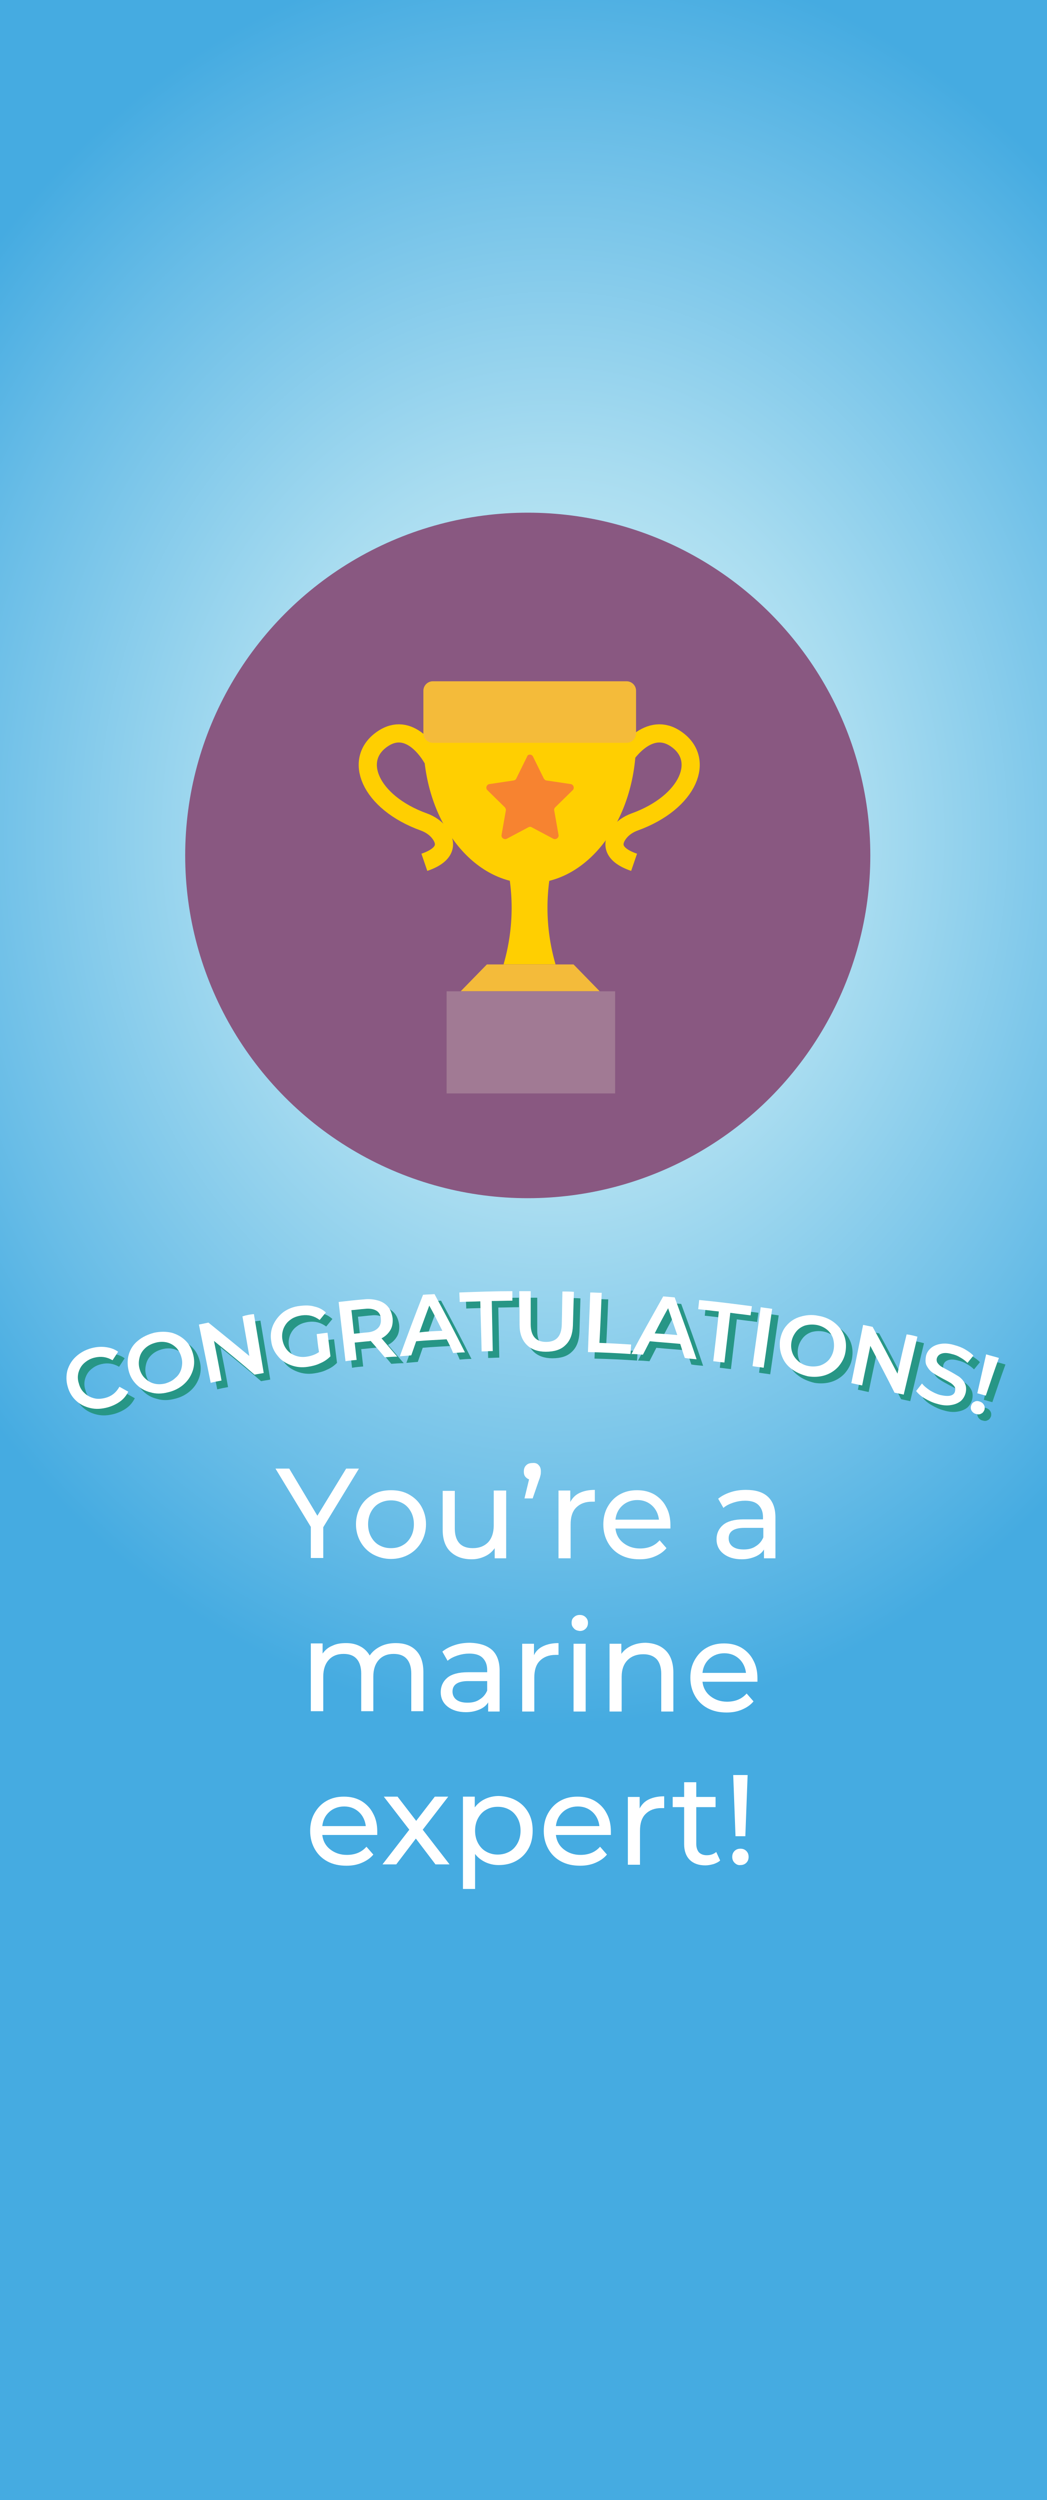 <?xml version="1.0" encoding="utf-8"?>
<!-- Generator: Adobe Illustrator 22.1.0, SVG Export Plug-In . SVG Version: 6.00 Build 0)  -->
<svg version="1.1" id="Layer_1" xmlns="http://www.w3.org/2000/svg" xmlns:xlink="http://www.w3.org/1999/xlink" x="0px" y="0px"
	 viewBox="0 0 320 763.7" style="enable-background:new 0 0 320 763.7;" xml:space="preserve">
<rect x="0" y="0" width="320" height="763.7" fill="#333333" stroke="none"/>
<style type="text/css">
	.st0{fill:url(#SVGID_1_);}
	.st1{fill:#279686;}
	.st2{fill:#FFFFFF;}
	.st3{fill:#895881;}
	.st4{fill:#FFCF01;}
	.st5{fill:#F4BB3A;}
	.st6{fill:#A17A94;}
	.st7{fill:none;stroke:#FFCF01;stroke-width:5.551;stroke-miterlimit:10;}
	.st8{fill:#F78330;}
	.st9{fill:none;}
</style>
<radialGradient id="SVGID_1_" cx="169" cy="428.472" r="228.002" gradientTransform="matrix(1 0 0 -1.193 0 766.087)" gradientUnits="userSpaceOnUse">
	<stop  offset="0" style="stop-color:#DFF7F9"/>
	<stop  offset="0.144" style="stop-color:#D0F0F7"/>
	<stop  offset="0.42" style="stop-color:#A8DCF0"/>
	<stop  offset="0.799" style="stop-color:#69BDE7"/>
	<stop  offset="1" style="stop-color:#45ABE1"/>
</radialGradient>
<rect class="st0" width="320" height="763.7"/>
<g>
	<path class="st1" d="M29.6,432.1c-1.7-0.4-3.1-1.1-4.3-2.2s-2.1-2.5-2.6-4.3c-0.5-1.7-0.5-3.4-0.1-5c0.5-1.6,1.3-3,2.6-4.2
		c1.3-1.2,2.9-2.1,4.8-2.6c1.5-0.4,3-0.5,4.4-0.3s2.6,0.6,3.7,1.4c-0.6,0.9-1.1,1.7-1.7,2.6c-1.7-1-3.5-1.3-5.5-0.8
		c-1.3,0.3-2.3,0.9-3.2,1.7c-0.9,0.8-1.4,1.8-1.7,2.8c-0.3,1.1-0.3,2.2,0.1,3.4c0.3,1.2,0.9,2.2,1.7,2.9c0.8,0.8,1.8,1.3,2.9,1.6
		c1.1,0.3,2.3,0.2,3.5-0.1c1.9-0.5,3.3-1.6,4.3-3.4c0.9,0.5,1.8,1,2.7,1.5c-0.6,1.2-1.4,2.2-2.5,3s-2.4,1.4-3.8,1.8
		C33,432.4,31.3,432.5,29.6,432.1z"/>
	<path class="st1" d="M48,427.3c-1.7-0.4-3.1-1.2-4.3-2.4c-1.2-1.2-2-2.6-2.4-4.3c-0.4-1.7-0.4-3.4,0.1-5s1.4-3,2.8-4.1
		c1.3-1.1,3-1.9,4.9-2.4c1.9-0.4,3.7-0.4,5.4,0c1.7,0.5,3.1,1.3,4.3,2.5s1.9,2.7,2.3,4.4c0.4,1.7,0.3,3.4-0.3,5s-1.5,2.9-2.8,4
		s-2.9,1.9-4.7,2.3C51.4,427.8,49.6,427.8,48,427.3z M55.6,422.9c0.9-0.7,1.5-1.7,1.8-2.7c0.3-1.1,0.4-2.2,0.1-3.4
		c-0.3-1.2-0.8-2.2-1.5-3c-0.8-0.8-1.7-1.4-2.8-1.7c-1.1-0.3-2.3-0.3-3.5,0s-2.3,0.8-3.2,1.6c-0.9,0.8-1.5,1.7-1.8,2.8
		c-0.3,1.1-0.4,2.2-0.1,3.4c0.3,1.2,0.8,2.2,1.6,3s1.7,1.4,2.8,1.7c1.1,0.3,2.2,0.3,3.5,0C53.8,424.2,54.8,423.7,55.6,422.9z"/>
	<path class="st1" d="M79.6,403.4c1,6,2,12,3,18c-0.9,0.2-1.9,0.3-2.8,0.5c-4-3.5-8.2-6.9-12.4-10.3c0.8,4,1.6,8.1,2.3,12.1
		c-1.1,0.2-2.2,0.4-3.3,0.7c-1.2-5.9-2.4-11.9-3.6-17.8c1-0.2,1.9-0.4,2.9-0.6c4.2,3.4,8.4,6.8,12.5,10.2c-0.7-4-1.4-8.1-2.1-12.1
		C77.3,403.7,78.5,403.5,79.6,403.4z"/>
	<path class="st1" d="M98.8,409.5c1.1-0.1,2.2-0.3,3.3-0.4c0.3,2.4,0.6,4.8,0.9,7.2c-0.9,0.9-1.9,1.6-3.1,2.1
		c-1.2,0.6-2.5,0.9-3.8,1.1c-1.9,0.3-3.6,0.1-5.2-0.5s-3-1.5-4-2.8c-1.1-1.3-1.8-2.8-2-4.5c-0.3-1.8-0.1-3.4,0.6-5
		c0.7-1.5,1.7-2.8,3.1-3.9c1.4-1,3.1-1.7,5.1-1.9c1.6-0.2,3.1-0.2,4.4,0.2c1.4,0.3,2.5,0.9,3.5,1.8c-0.7,0.8-1.3,1.6-1.9,2.3
		c-1.6-1.2-3.4-1.7-5.5-1.4c-1.3,0.2-2.5,0.6-3.4,1.3c-1,0.7-1.6,1.5-2.1,2.6c-0.4,1-0.6,2.2-0.4,3.4c0.2,1.2,0.6,2.2,1.3,3.1
		c0.7,0.9,1.6,1.5,2.7,1.9s2.3,0.5,3.5,0.3c1.4-0.2,2.7-0.7,3.7-1.4C99.2,413.3,99,411.4,98.8,409.5z"/>
	<path class="st1" d="M119.6,416.6c-1.4-1.7-2.8-3.3-4.3-5c-0.2,0-0.4,0.1-0.7,0.1c-1.4,0.1-2.8,0.3-4.2,0.4
		c0.2,1.8,0.4,3.5,0.6,5.3c-1.1,0.1-2.3,0.2-3.4,0.4c-0.7-6-1.4-12.1-2.1-18.1c2.6-0.3,5.2-0.6,7.8-0.8c1.6-0.2,3.1,0,4.4,0.4
		s2.3,1.1,3,2s1.1,2,1.3,3.4c0.1,1.4-0.1,2.6-0.7,3.6s-1.5,1.9-2.7,2.5c1.6,1.9,3.2,3.7,4.8,5.6
		C122.1,416.4,120.8,416.5,119.6,416.6z M117.1,402.4c-0.8-0.5-2-0.8-3.6-0.6c-1.4,0.1-2.7,0.3-4.1,0.4c0.3,2.4,0.5,4.8,0.8,7.2
		c1.3-0.1,2.7-0.3,4-0.4c1.5-0.1,2.6-0.6,3.3-1.3c0.7-0.7,1-1.6,0.9-2.8C118.4,403.8,117.9,402.9,117.1,402.4z"/>
	<path class="st1" d="M138.5,411.1c-3.1,0.2-6.2,0.3-9.3,0.6c-0.5,1.4-1,2.9-1.5,4.3c-1.2,0.1-2.3,0.2-3.5,0.3
		c2.3-6.3,4.6-12.5,7.1-18.8c1.2-0.1,2.3-0.1,3.5-0.2c3.2,5.9,6.3,11.8,9.3,17.8c-1.2,0-2.4,0.1-3.6,0.2
		C139.9,413.8,139.2,412.4,138.5,411.1z M137.2,408.5c-1.3-2.6-2.6-5.2-4-7.7c-1,2.7-2,5.4-3,8.2
		C132.5,408.7,134.9,408.6,137.2,408.5z"/>
	<path class="st1" d="M148.8,399.5c-2.1,0.1-4.2,0.1-6.3,0.2c0-1-0.1-1.9-0.1-2.9c5.4-0.2,10.8-0.4,16.2-0.4c0,1,0,1.9,0,2.9
		c-2.1,0-4.2,0.1-6.3,0.1c0.1,5.1,0.2,10.2,0.3,15.3c-1.1,0-2.3,0.1-3.4,0.1C149.1,409.7,148.9,404.6,148.8,399.5z"/>
	<path class="st1" d="M163,412.8c-1.4-1.4-2.2-3.4-2.2-6.1c0-3.4,0-6.8-0.1-10.3c1.2,0,2.4,0,3.5,0c0,3.4,0,6.8,0,10.1
		c0,3.6,1.6,5.4,4.7,5.4c3.1,0,4.7-1.7,4.8-5.3c0.1-3.4,0.1-6.8,0.2-10.1c1.2,0,2.3,0,3.5,0.1c-0.1,3.4-0.2,6.8-0.3,10.3
		c-0.1,2.6-0.8,4.6-2.3,6c-1.4,1.4-3.4,2-6,2C166.4,414.9,164.4,414.2,163,412.8z"/>
	<path class="st1" d="M182.4,396.8c1.2,0,2.4,0.1,3.5,0.1c-0.2,5.1-0.4,10.2-0.7,15.3c3.2,0.1,6.4,0.3,9.7,0.5
		c-0.1,1-0.1,1.9-0.2,2.9c-4.3-0.3-8.7-0.5-13-0.6C181.9,408.9,182.2,402.8,182.4,396.8z"/>
	<path class="st1" d="M209.9,412.5c-3.1-0.3-6.2-0.5-9.3-0.8c-0.7,1.4-1.4,2.7-2.1,4.1c-1.2-0.1-2.3-0.2-3.5-0.2
		c3.1-5.9,6.4-11.7,9.7-17.6c1.2,0.1,2.3,0.2,3.5,0.3c2.3,6.3,4.6,12.6,6.7,18.9c-1.2-0.1-2.4-0.2-3.6-0.4
		C210.8,415.4,210.4,414,209.9,412.5z M209,409.8c-0.9-2.7-1.9-5.5-2.8-8.2c-1.4,2.5-2.8,5.1-4.1,7.7
		C204.3,409.4,206.6,409.6,209,409.8z"/>
	<path class="st1" d="M221.7,402.6c-2.1-0.2-4.2-0.5-6.3-0.7c0.1-0.9,0.2-1.9,0.3-2.8c5.4,0.5,10.7,1.2,16.1,1.9
		c-0.1,0.9-0.3,1.9-0.4,2.8c-2.1-0.3-4.2-0.5-6.2-0.8c-0.6,5.1-1.2,10.2-1.8,15.2c-1.1-0.1-2.3-0.3-3.4-0.4
		C220.6,412.7,221.2,407.7,221.7,402.6z"/>
	<path class="st1" d="M234.5,401.3c1.2,0.2,2.3,0.3,3.5,0.5c-0.9,6-1.7,12-2.6,18c-1.1-0.2-2.3-0.3-3.4-0.5
		C232.8,413.3,233.7,407.3,234.5,401.3z"/>
	<path class="st1" d="M244,420.2c-1.4-1-2.4-2.3-3-3.9c-0.6-1.5-0.8-3.2-0.6-4.9c0.3-1.7,0.9-3.3,2-4.5c1.1-1.3,2.5-2.2,4.2-2.7
		s3.5-0.7,5.4-0.3c1.9,0.3,3.6,1,5,2.1c1.4,1.1,2.4,2.4,3,4s0.7,3.2,0.4,5c-0.3,1.8-1.1,3.2-2.2,4.5c-1.1,1.2-2.5,2.1-4.1,2.6
		s-3.4,0.6-5.2,0.3C246.9,421.9,245.3,421.2,244,420.2z M252.7,419.1c1.1-0.4,2-1,2.7-1.8c0.7-0.9,1.2-1.9,1.4-3.1
		c0.2-1.2,0.1-2.3-0.2-3.4c-0.4-1.1-1-2-1.9-2.7s-2-1.2-3.2-1.4c-1.3-0.2-2.4-0.1-3.5,0.2c-1.1,0.4-2,1-2.7,1.9s-1.2,1.9-1.4,3.1
		s-0.1,2.3,0.3,3.4c0.4,1.1,1.1,1.9,1.9,2.6c0.9,0.7,1.9,1.2,3.2,1.4C250.5,419.5,251.7,419.4,252.7,419.1z"/>
	<path class="st1" d="M282.4,410.3c-1.4,5.9-2.8,11.8-4.2,17.7c-0.9-0.2-1.8-0.4-2.8-0.6c-2.4-4.8-4.9-9.5-7.4-14.3
		c-0.8,4-1.7,8-2.5,12.1c-1.1-0.2-2.2-0.5-3.3-0.7c1.2-5.9,2.4-11.9,3.6-17.8c1,0.2,1.9,0.4,2.9,0.6c2.6,4.7,5.1,9.5,7.6,14.3
		c0.9-4,1.8-8,2.8-12C280.1,409.7,281.3,410,282.4,410.3z"/>
	<path class="st1" d="M284.7,429.2c-1.2-0.7-2.1-1.5-2.7-2.3c0.6-0.8,1.2-1.5,1.8-2.3c0.6,0.8,1.4,1.4,2.4,2.1c1,0.6,2,1.1,3.1,1.4
		c1.3,0.3,2.4,0.4,3.2,0.2c0.8-0.2,1.3-0.7,1.4-1.4c0.1-0.5,0.1-1-0.2-1.4c-0.3-0.4-0.7-0.8-1.2-1.1c-0.5-0.3-1.2-0.7-2.2-1.2
		c-1.3-0.7-2.4-1.3-3.1-1.8c-0.8-0.5-1.4-1.2-1.9-2.1c-0.5-0.8-0.5-1.8-0.3-3c0.2-1,0.7-1.8,1.5-2.5s1.8-1.1,3-1.3
		c1.2-0.2,2.7-0.1,4.3,0.4c1.1,0.3,2.2,0.7,3.2,1.3c1,0.6,1.9,1.2,2.5,1.9c-0.6,0.7-1.2,1.5-1.8,2.2c-0.7-0.7-1.4-1.2-2.3-1.7
		c-0.8-0.5-1.6-0.8-2.5-1c-1.4-0.4-2.4-0.4-3.2-0.1c-0.8,0.3-1.2,0.8-1.4,1.5c-0.1,0.5,0,1,0.3,1.4s0.7,0.8,1.2,1.1
		c0.5,0.3,1.3,0.7,2.2,1.2c1.3,0.7,2.3,1.3,3.1,1.8c0.8,0.6,1.4,1.3,1.8,2.1c0.4,0.8,0.5,1.8,0.2,3c-0.3,1-0.8,1.8-1.5,2.4
		c-0.8,0.6-1.7,1-3,1.2c-1.2,0.2-2.6,0.1-4.2-0.4C287.2,430.5,285.9,429.9,284.7,429.2z"/>
	<path class="st1" d="M299,433c-0.3-0.5-0.4-1-0.2-1.6c0.2-0.6,0.5-1,1-1.2c0.5-0.3,1-0.3,1.6-0.1c0.6,0.2,1,0.5,1.3,1
		s0.3,1,0.2,1.5c-0.2,0.5-0.5,1-1,1.2c-0.5,0.3-1,0.3-1.6,0.1C299.7,433.8,299.3,433.4,299,433z M303.4,415.7
		c1.3,0.4,2.6,0.7,3.9,1.1c-1.4,3.8-2.7,7.7-4,11.5c-0.9-0.2-1.7-0.5-2.6-0.7C301.6,423.6,302.5,419.7,303.4,415.7z"/>
</g>
<g>
	<path class="st2" d="M27.6,430.1c-1.7-0.4-3.1-1.1-4.3-2.2s-2.1-2.5-2.6-4.3c-0.5-1.7-0.5-3.4-0.1-5c0.5-1.6,1.3-3,2.6-4.2
		c1.3-1.2,2.9-2.1,4.8-2.6c1.5-0.4,3-0.5,4.4-0.3s2.6,0.6,3.7,1.4c-0.6,0.9-1.1,1.7-1.7,2.6c-1.7-1-3.5-1.3-5.5-0.8
		c-1.3,0.3-2.3,0.9-3.2,1.7c-0.9,0.8-1.4,1.8-1.7,2.8c-0.3,1.1-0.3,2.2,0.1,3.4c0.3,1.2,0.9,2.2,1.7,2.9c0.8,0.8,1.8,1.3,2.9,1.6
		c1.1,0.3,2.3,0.2,3.5-0.1c1.9-0.5,3.3-1.6,4.3-3.4c0.9,0.5,1.8,1,2.7,1.5c-0.6,1.2-1.4,2.2-2.5,3s-2.4,1.4-3.8,1.8
		C31,430.4,29.3,430.5,27.6,430.1z"/>
	<path class="st2" d="M46,425.3c-1.7-0.4-3.1-1.2-4.3-2.4c-1.2-1.2-2-2.6-2.4-4.3c-0.4-1.7-0.4-3.4,0.1-5s1.4-3,2.8-4.1
		c1.3-1.1,3-1.9,4.9-2.4c1.9-0.4,3.7-0.4,5.4,0c1.7,0.5,3.1,1.3,4.3,2.5s1.9,2.7,2.3,4.4c0.4,1.7,0.3,3.4-0.3,5s-1.5,2.9-2.8,4
		s-2.9,1.9-4.7,2.3C49.4,425.8,47.6,425.8,46,425.3z M53.6,420.9c0.9-0.7,1.5-1.7,1.8-2.7c0.3-1.1,0.4-2.2,0.1-3.4
		c-0.3-1.2-0.8-2.2-1.5-3c-0.8-0.8-1.7-1.4-2.8-1.7c-1.1-0.3-2.3-0.3-3.5,0s-2.3,0.8-3.2,1.6c-0.9,0.8-1.5,1.7-1.8,2.8
		c-0.3,1.1-0.4,2.2-0.1,3.4c0.3,1.2,0.8,2.2,1.6,3s1.7,1.4,2.8,1.7c1.1,0.3,2.2,0.3,3.5,0C51.8,422.2,52.8,421.7,53.6,420.9z"/>
	<path class="st2" d="M77.6,401.4c1,6,2,12,3,18c-0.9,0.2-1.9,0.3-2.8,0.5c-4-3.5-8.2-6.9-12.4-10.3c0.8,4,1.6,8.1,2.3,12.1
		c-1.1,0.2-2.2,0.4-3.3,0.7c-1.2-5.9-2.4-11.9-3.6-17.8c1-0.2,1.9-0.4,2.9-0.6c4.2,3.4,8.4,6.8,12.5,10.2c-0.7-4-1.4-8.1-2.1-12.1
		C75.3,401.7,76.5,401.5,77.6,401.4z"/>
	<path class="st2" d="M96.8,407.5c1.1-0.1,2.2-0.3,3.3-0.4c0.3,2.4,0.6,4.8,0.9,7.2c-0.9,0.9-1.9,1.6-3.1,2.1
		c-1.2,0.6-2.5,0.9-3.8,1.1c-1.9,0.3-3.6,0.1-5.2-0.5s-3-1.5-4-2.8c-1.1-1.3-1.8-2.8-2-4.5c-0.3-1.8-0.1-3.4,0.6-5
		c0.7-1.5,1.7-2.8,3.1-3.9c1.4-1,3.1-1.7,5.1-1.9c1.6-0.2,3.1-0.2,4.4,0.2c1.4,0.3,2.5,0.9,3.5,1.8c-0.7,0.8-1.3,1.6-1.9,2.3
		c-1.6-1.2-3.4-1.7-5.5-1.4c-1.3,0.2-2.5,0.6-3.4,1.3c-1,0.7-1.6,1.5-2.1,2.6c-0.4,1-0.6,2.2-0.4,3.4c0.2,1.2,0.6,2.2,1.3,3.1
		c0.7,0.9,1.6,1.5,2.7,1.9s2.3,0.5,3.5,0.3c1.4-0.2,2.7-0.7,3.7-1.4C97.2,411.3,97,409.4,96.8,407.5z"/>
	<path class="st2" d="M117.6,414.6c-1.4-1.7-2.8-3.3-4.3-5c-0.2,0-0.4,0.1-0.7,0.1c-1.4,0.1-2.8,0.3-4.2,0.4
		c0.2,1.8,0.4,3.5,0.6,5.3c-1.1,0.1-2.3,0.2-3.4,0.4c-0.7-6-1.4-12.1-2.1-18.1c2.6-0.3,5.2-0.6,7.8-0.8c1.6-0.2,3.1,0,4.4,0.4
		s2.3,1.1,3,2s1.1,2,1.3,3.4c0.1,1.4-0.1,2.6-0.7,3.6s-1.5,1.9-2.7,2.5c1.6,1.9,3.2,3.7,4.8,5.6
		C120.1,414.4,118.8,414.5,117.6,414.6z M115.1,400.4c-0.8-0.5-2-0.8-3.6-0.6c-1.4,0.1-2.7,0.3-4.1,0.4c0.3,2.4,0.5,4.8,0.8,7.2
		c1.3-0.1,2.7-0.3,4-0.4c1.5-0.1,2.6-0.6,3.3-1.3c0.7-0.7,1-1.6,0.9-2.8C116.4,401.8,115.9,400.9,115.1,400.4z"/>
	<path class="st2" d="M136.5,409.1c-3.1,0.2-6.2,0.3-9.3,0.6c-0.5,1.4-1,2.9-1.5,4.3c-1.2,0.1-2.3,0.2-3.5,0.3
		c2.3-6.3,4.6-12.5,7.1-18.8c1.2-0.1,2.3-0.1,3.5-0.2c3.2,5.9,6.3,11.8,9.3,17.8c-1.2,0-2.4,0.1-3.6,0.2
		C137.9,411.8,137.2,410.4,136.5,409.1z M135.2,406.5c-1.3-2.6-2.6-5.2-4-7.7c-1,2.7-2,5.4-3,8.2
		C130.5,406.7,132.9,406.6,135.2,406.5z"/>
	<path class="st2" d="M146.8,397.5c-2.1,0.1-4.2,0.1-6.3,0.2c0-1-0.1-1.9-0.1-2.9c5.4-0.2,10.8-0.4,16.2-0.4c0,1,0,1.9,0,2.9
		c-2.1,0-4.2,0.1-6.3,0.1c0.1,5.1,0.2,10.2,0.3,15.3c-1.1,0-2.3,0.1-3.4,0.1C147.1,407.7,146.9,402.6,146.8,397.5z"/>
	<path class="st2" d="M161,410.8c-1.4-1.4-2.2-3.4-2.2-6.1c0-3.4,0-6.8-0.1-10.3c1.2,0,2.4,0,3.5,0c0,3.4,0,6.8,0,10.1
		c0,3.6,1.6,5.4,4.7,5.4c3.1,0,4.7-1.7,4.8-5.3c0.1-3.4,0.1-6.8,0.2-10.1c1.2,0,2.3,0,3.5,0.1c-0.1,3.4-0.2,6.8-0.3,10.3
		c-0.1,2.6-0.8,4.6-2.3,6c-1.4,1.4-3.4,2-6,2C164.4,412.9,162.4,412.2,161,410.8z"/>
	<path class="st2" d="M180.4,394.8c1.2,0,2.4,0.1,3.5,0.1c-0.2,5.1-0.4,10.2-0.7,15.3c3.2,0.1,6.4,0.3,9.7,0.5
		c-0.1,1-0.1,1.9-0.2,2.9c-4.3-0.3-8.7-0.5-13-0.6C179.9,406.9,180.2,400.8,180.4,394.8z"/>
	<path class="st2" d="M207.9,410.5c-3.1-0.3-6.2-0.5-9.3-0.8c-0.7,1.4-1.4,2.7-2.1,4.1c-1.2-0.1-2.3-0.2-3.5-0.2
		c3.1-5.9,6.4-11.7,9.7-17.6c1.2,0.1,2.3,0.2,3.5,0.3c2.3,6.3,4.6,12.6,6.7,18.9c-1.2-0.1-2.4-0.2-3.6-0.4
		C208.8,413.4,208.4,412,207.9,410.5z M207,407.8c-0.9-2.7-1.9-5.5-2.8-8.2c-1.4,2.5-2.8,5.1-4.1,7.7
		C202.3,407.4,204.6,407.6,207,407.8z"/>
	<path class="st2" d="M219.7,400.6c-2.1-0.2-4.2-0.5-6.3-0.7c0.1-0.9,0.2-1.9,0.3-2.8c5.4,0.5,10.7,1.2,16.1,1.9
		c-0.1,0.9-0.3,1.9-0.4,2.8c-2.1-0.3-4.2-0.5-6.2-0.8c-0.6,5.1-1.2,10.2-1.8,15.2c-1.1-0.1-2.3-0.3-3.4-0.4
		C218.6,410.7,219.2,405.7,219.7,400.6z"/>
	<path class="st2" d="M232.5,399.3c1.2,0.2,2.3,0.3,3.5,0.5c-0.9,6-1.7,12-2.6,18c-1.1-0.2-2.3-0.3-3.4-0.5
		C230.8,411.3,231.7,405.3,232.5,399.3z"/>
	<path class="st2" d="M242,418.2c-1.4-1-2.4-2.3-3-3.9c-0.6-1.5-0.8-3.2-0.6-4.9c0.3-1.7,0.9-3.3,2-4.5c1.1-1.3,2.5-2.2,4.2-2.7
		s3.5-0.7,5.4-0.3c1.9,0.3,3.6,1,5,2.1c1.4,1.1,2.4,2.4,3,4s0.7,3.2,0.4,5c-0.3,1.8-1.1,3.2-2.2,4.5c-1.1,1.2-2.5,2.1-4.1,2.6
		s-3.4,0.6-5.2,0.3C244.9,419.9,243.3,419.2,242,418.2z M250.7,417.1c1.1-0.4,2-1,2.7-1.8c0.7-0.9,1.2-1.9,1.4-3.1s0.1-2.3-0.2-3.4
		c-0.4-1.1-1-2-1.9-2.7s-2-1.2-3.2-1.4c-1.3-0.2-2.4-0.1-3.5,0.2c-1.1,0.4-2,1-2.7,1.9s-1.2,1.9-1.4,3.1s-0.1,2.3,0.3,3.4
		c0.4,1.1,1.1,1.9,1.9,2.6c0.9,0.7,1.9,1.2,3.2,1.4C248.5,417.5,249.7,417.4,250.7,417.1z"/>
	<path class="st2" d="M280.4,408.3c-1.4,5.9-2.8,11.8-4.2,17.7c-0.9-0.2-1.8-0.4-2.8-0.6c-2.4-4.8-4.9-9.5-7.4-14.3
		c-0.8,4-1.7,8-2.5,12.1c-1.1-0.2-2.2-0.5-3.3-0.7c1.2-5.9,2.4-11.9,3.6-17.8c1,0.2,1.9,0.4,2.9,0.6c2.6,4.7,5.1,9.5,7.6,14.3
		c0.9-4,1.8-8,2.8-12C278.1,407.7,279.3,408,280.4,408.3z"/>
	<path class="st2" d="M282.7,427.2c-1.2-0.7-2.1-1.5-2.7-2.3c0.6-0.8,1.2-1.5,1.8-2.3c0.6,0.8,1.4,1.4,2.4,2.1c1,0.6,2,1.1,3.1,1.4
		c1.3,0.3,2.4,0.4,3.2,0.2c0.8-0.2,1.3-0.7,1.4-1.4c0.1-0.5,0.1-1-0.2-1.4c-0.3-0.4-0.7-0.8-1.2-1.1c-0.5-0.3-1.2-0.7-2.2-1.2
		c-1.3-0.7-2.4-1.3-3.1-1.8c-0.8-0.5-1.4-1.2-1.9-2.1c-0.5-0.8-0.5-1.8-0.3-3c0.2-1,0.7-1.8,1.5-2.5s1.8-1.1,3-1.3
		c1.2-0.2,2.7-0.1,4.3,0.4c1.1,0.3,2.2,0.7,3.2,1.3c1,0.6,1.9,1.2,2.5,1.9c-0.6,0.7-1.2,1.5-1.8,2.2c-0.7-0.7-1.4-1.2-2.3-1.7
		c-0.8-0.5-1.6-0.8-2.5-1c-1.4-0.4-2.4-0.4-3.2-0.1c-0.8,0.3-1.2,0.8-1.4,1.5c-0.1,0.5,0,1,0.3,1.4s0.7,0.8,1.2,1.1
		c0.5,0.3,1.3,0.7,2.2,1.2c1.3,0.7,2.3,1.3,3.1,1.8c0.8,0.6,1.4,1.3,1.8,2.1c0.4,0.8,0.5,1.8,0.2,3c-0.3,1-0.8,1.8-1.5,2.4
		c-0.8,0.6-1.7,1-3,1.2c-1.2,0.2-2.6,0.1-4.2-0.4C285.2,428.5,283.9,427.9,282.7,427.2z"/>
	<path class="st2" d="M297,431c-0.3-0.5-0.4-1-0.2-1.6c0.2-0.6,0.5-1,1-1.2c0.5-0.3,1-0.3,1.6-0.1c0.6,0.2,1,0.5,1.3,1
		s0.3,1,0.2,1.5c-0.2,0.5-0.5,1-1,1.2c-0.5,0.3-1,0.3-1.6,0.1C297.7,431.8,297.3,431.4,297,431z M301.4,413.7
		c1.3,0.4,2.6,0.7,3.9,1.1c-1.4,3.8-2.7,7.7-4,11.5c-0.9-0.2-1.7-0.5-2.6-0.7C299.6,421.6,300.5,417.7,301.4,413.7z"/>
</g>
<g>
	<circle class="st3" cx="161.3" cy="261.3" r="104.7"/>
	<path class="st4" d="M194.4,226.3c0,24-14.6,43.5-32.5,43.5s-32.5-19.5-32.5-43.5L194.4,226.3L194.4,226.3z"/>
	<path class="st4" d="M169.8,294.6h-15.9l0,0c3.3-11.3,3.3-23.3,0-34.6l0,0h15.9l0,0C166.5,271.3,166.5,283.3,169.8,294.6
		L169.8,294.6z"/>
	<polygon class="st5" points="183.3,302.8 140.8,302.8 148.8,294.6 175.3,294.6 	"/>
	<rect x="136.5" y="302.8" class="st6" width="51.5" height="31.2"/>
	<path class="st7" d="M132.2,231.8c0,0-6.2-11.7-14.8-6.4c-10,6.2-4.5,19.7,12.2,25.7c1.9,0.7,3.7,1.9,4.9,3.6
		c1.8,2.5,2.5,6.2-4.8,8.7"/>
	<path class="st7" d="M190.5,231.8c0,0,7-11.7,15.6-6.4c10,6.2,4.5,19.7-12.2,25.7c-1.9,0.7-3.7,1.9-4.9,3.6
		c-1.8,2.5-2.5,6.2,4.8,8.7"/>
	<path class="st5" d="M191.5,226.9h-59.2c-1.6,0-2.9-1.3-2.9-2.9v-13c0-1.6,1.3-2.9,2.9-2.9h59.2c1.6,0,2.9,1.3,2.9,2.9v13
		C194.4,225.6,193.1,226.9,191.5,226.9z"/>
	<path class="st8" d="M162.9,231.1l3.3,6.7c0.2,0.3,0.5,0.6,0.8,0.6l7.4,1.1c0.9,0.1,1.3,1.3,0.6,1.9l-5.3,5.2
		c-0.3,0.3-0.4,0.6-0.3,1l1.3,7.4c0.2,0.9-0.8,1.6-1.6,1.2l-6.6-3.5c-0.3-0.2-0.7-0.2-1,0l-6.6,3.5c-0.8,0.4-1.8-0.3-1.6-1.2
		l1.3-7.4c0.1-0.4-0.1-0.7-0.3-1l-5.3-5.2c-0.7-0.6-0.3-1.8,0.6-1.9l7.4-1.1c0.4-0.1,0.7-0.3,0.8-0.6l3.3-6.7
		C161.3,230.3,162.5,230.3,162.9,231.1z"/>
</g>
<g>
	<path class="st2" d="M98.8,466.5v9.4H95v-9.5l-10.8-17.8h4.2L97,463l8.8-14.4h3.9L98.8,466.5z"/>
	<path class="st2" d="M114,474.8c-1.6-0.9-2.9-2.2-3.8-3.8s-1.4-3.4-1.4-5.4s0.5-3.8,1.4-5.4s2.2-2.8,3.8-3.7
		c1.6-0.9,3.5-1.3,5.5-1.3c2.1,0,3.9,0.4,5.5,1.3s2.9,2.1,3.8,3.7c0.9,1.6,1.4,3.4,1.4,5.4s-0.5,3.8-1.4,5.4s-2.2,2.9-3.8,3.8
		c-1.6,0.9-3.5,1.4-5.5,1.4C117.5,476.2,115.7,475.7,114,474.8z M123.1,472c1.1-0.6,1.9-1.5,2.5-2.6s0.9-2.4,0.9-3.8
		s-0.3-2.7-0.9-3.8c-0.6-1.1-1.4-2-2.5-2.6s-2.2-0.9-3.6-0.9c-1.3,0-2.5,0.3-3.6,0.9s-1.9,1.5-2.5,2.6s-0.9,2.4-0.9,3.8
		s0.3,2.7,0.9,3.8c0.6,1.1,1.4,2,2.5,2.6s2.2,0.9,3.6,0.9S122.1,472.6,123.1,472z"/>
	<path class="st2" d="M154.7,455.3V476h-3.5v-3.1c-0.8,1.1-1.7,1.9-3,2.5s-2.6,0.9-4,0.9c-2.8,0-4.9-0.8-6.5-2.3s-2.4-3.8-2.4-6.7
		v-11.9h3.7v11.5c0,2,0.5,3.5,1.4,4.5s2.3,1.5,4.1,1.5c2,0,3.5-0.6,4.7-1.8c1.1-1.2,1.7-2.9,1.7-5.1v-10.7H154.7z"/>
	<path class="st2" d="M164.6,447.5c0.5,0.5,0.7,1.1,0.7,1.9c0,0.4,0,0.8-0.1,1.2s-0.2,0.9-0.5,1.6l-1.9,5.5h-2.5l1.4-5.8
		c-0.5-0.2-0.9-0.5-1.2-0.9s-0.4-0.9-0.4-1.5c0-0.8,0.2-1.4,0.7-1.9s1.1-0.7,1.9-0.7C163.5,446.8,164.2,447,164.6,447.5z"/>
	<path class="st2" d="M177.2,456c1.3-0.6,2.8-0.9,4.6-0.9v3.6c-0.2,0-0.5,0-0.9,0c-2,0-3.6,0.6-4.8,1.8s-1.7,2.9-1.7,5.2V476h-3.7
		v-20.7h3.6v3.5C175,457.5,175.9,456.6,177.2,456z"/>
	<path class="st2" d="M204.9,466.9h-16.8c0.2,1.8,1,3.3,2.4,4.4s3.1,1.7,5.1,1.7c2.5,0,4.5-0.8,6-2.5l2.1,2.4
		c-0.9,1.1-2.1,1.9-3.5,2.5s-2.9,0.9-4.7,0.9c-2.2,0-4.1-0.4-5.8-1.3s-3-2.2-3.9-3.8c-0.9-1.6-1.4-3.4-1.4-5.5c0-2,0.4-3.8,1.3-5.4
		c0.9-1.6,2.1-2.9,3.7-3.8c1.6-0.9,3.3-1.3,5.3-1.3s3.7,0.4,5.3,1.3c1.5,0.9,2.8,2.2,3.6,3.8c0.9,1.6,1.3,3.5,1.3,5.5
		C204.9,466,204.9,466.4,204.9,466.9z M190.2,459.9c-1.2,1.1-1.9,2.5-2.1,4.3h13.3c-0.2-1.7-0.9-3.2-2.1-4.3
		c-1.2-1.1-2.7-1.7-4.5-1.7S191.4,458.8,190.2,459.9z"/>
	<path class="st2" d="M234.7,457.2c1.5,1.4,2.3,3.5,2.3,6.3V476h-3.5v-2.7c-0.6,1-1.5,1.7-2.7,2.2s-2.5,0.8-4.1,0.8
		c-2.3,0-4.2-0.6-5.6-1.7c-1.4-1.1-2.1-2.6-2.1-4.4s0.7-3.3,2-4.4s3.4-1.7,6.3-1.7h5.9v-0.7c0-1.6-0.5-2.8-1.4-3.7
		c-0.9-0.9-2.3-1.3-4.1-1.3c-1.2,0-2.4,0.2-3.6,0.6s-2.2,0.9-3,1.6l-1.6-2.8c1.1-0.9,2.3-1.5,3.8-2s3.1-0.7,4.7-0.7
		C231,455.1,233.2,455.8,234.7,457.2z M231,472.3c1-0.6,1.8-1.5,2.3-2.7v-2.9h-5.8c-3.2,0-4.8,1.1-4.8,3.2c0,1,0.4,1.9,1.2,2.5
		s1.9,0.9,3.4,0.9S230,473,231,472.3z"/>
	<path class="st2" d="M127.1,504.1c1.5,1.5,2.3,3.7,2.3,6.7v11.9h-3.7v-11.5c0-2-0.5-3.5-1.4-4.5s-2.2-1.5-4-1.5
		c-1.9,0-3.4,0.6-4.5,1.8c-1.1,1.2-1.7,2.9-1.7,5.1v10.6h-3.7v-11.5c0-2-0.5-3.5-1.4-4.5s-2.2-1.5-4-1.5c-1.9,0-3.4,0.6-4.5,1.8
		c-1.1,1.2-1.7,2.9-1.7,5.1v10.6H95V502h3.6v3.1c0.8-1.1,1.7-1.9,3-2.4c1.2-0.6,2.6-0.8,4.2-0.8s3,0.3,4.3,1
		c1.2,0.6,2.2,1.6,2.9,2.8c0.8-1.2,1.9-2.1,3.3-2.8s3-1,4.7-1C123.5,501.9,125.6,502.6,127.1,504.1z"/>
	<path class="st2" d="M150.4,504c1.5,1.4,2.3,3.5,2.3,6.3v12.5h-3.5V520c-0.6,1-1.5,1.7-2.7,2.2s-2.5,0.8-4.1,0.8
		c-2.3,0-4.2-0.6-5.6-1.7c-1.4-1.1-2.1-2.6-2.1-4.4c0-1.8,0.7-3.3,2-4.4c1.3-1.1,3.4-1.7,6.3-1.7h5.9v-0.7c0-1.6-0.5-2.8-1.4-3.7
		c-0.9-0.9-2.3-1.3-4.1-1.3c-1.2,0-2.4,0.2-3.6,0.6s-2.2,0.9-3,1.6l-1.6-2.8c1.1-0.9,2.3-1.5,3.8-2s3.1-0.7,4.7-0.7
		C146.6,501.9,148.8,502.6,150.4,504z M146.6,519.1c1-0.6,1.8-1.5,2.3-2.7v-2.9h-5.8c-3.2,0-4.8,1.1-4.8,3.2c0,1,0.4,1.9,1.2,2.5
		s1.9,0.9,3.4,0.9S145.6,519.8,146.6,519.1z"/>
	<path class="st2" d="M166.1,502.8c1.3-0.6,2.8-0.9,4.6-0.9v3.6c-0.2,0-0.5,0-0.9,0c-2,0-3.6,0.6-4.8,1.8s-1.7,2.9-1.7,5.2v10.3
		h-3.7v-20.7h3.6v3.5C163.8,504.3,164.8,503.4,166.1,502.8z"/>
	<path class="st2" d="M175.4,497.4c-0.5-0.5-0.7-1-0.7-1.7s0.2-1.3,0.7-1.7c0.5-0.5,1.1-0.7,1.8-0.7s1.3,0.2,1.8,0.7s0.7,1,0.7,1.7
		s-0.2,1.3-0.7,1.8s-1.1,0.7-1.8,0.7C176.4,498.1,175.8,497.9,175.4,497.4z M175.3,502.1h3.7v20.7h-3.7V502.1z"/>
	<path class="st2" d="M203.5,504.2c1.5,1.5,2.3,3.8,2.3,6.7v11.9h-3.7v-11.5c0-2-0.5-3.5-1.4-4.5c-1-1-2.3-1.5-4.1-1.5
		c-2,0-3.6,0.6-4.8,1.8c-1.2,1.2-1.8,2.9-1.8,5.1v10.6h-3.7v-20.7h3.6v3.1c0.8-1.1,1.8-1.9,3.1-2.5s2.8-0.9,4.4-0.9
		C199.8,501.9,201.9,502.6,203.5,504.2z"/>
	<path class="st2" d="M231.5,513.7h-16.8c0.2,1.8,1,3.3,2.4,4.4s3.1,1.7,5.1,1.7c2.5,0,4.5-0.8,6-2.5l2.1,2.4
		c-0.9,1.1-2.1,1.9-3.5,2.5s-2.9,0.9-4.7,0.9c-2.2,0-4.1-0.4-5.8-1.3c-1.7-0.9-3-2.2-3.9-3.8s-1.4-3.4-1.4-5.5c0-2,0.4-3.8,1.3-5.4
		c0.9-1.6,2.1-2.9,3.7-3.8c1.6-0.9,3.3-1.3,5.3-1.3s3.7,0.4,5.3,1.3c1.5,0.9,2.8,2.2,3.6,3.8c0.9,1.6,1.3,3.5,1.3,5.5
		C231.5,512.8,231.5,513.2,231.5,513.7z M216.8,506.7c-1.2,1.1-1.9,2.5-2.1,4.3H228c-0.2-1.7-0.9-3.2-2.1-4.3
		c-1.2-1.1-2.7-1.7-4.5-1.7S218,505.6,216.8,506.7z"/>
	<path class="st2" d="M115.3,560.5H98.5c0.2,1.8,1,3.3,2.4,4.4s3.1,1.7,5.1,1.7c2.5,0,4.5-0.8,6-2.5l2.1,2.4
		c-0.9,1.1-2.1,1.9-3.5,2.5s-2.9,0.9-4.7,0.9c-2.2,0-4.1-0.4-5.8-1.3c-1.7-0.9-3-2.2-3.9-3.8s-1.4-3.4-1.4-5.5c0-2,0.4-3.8,1.3-5.4
		c0.9-1.6,2.1-2.9,3.7-3.8c1.6-0.9,3.3-1.3,5.3-1.3s3.7,0.4,5.3,1.3c1.5,0.9,2.8,2.2,3.6,3.8c0.9,1.6,1.3,3.5,1.3,5.5
		C115.3,559.6,115.3,560,115.3,560.5z M100.6,553.5c-1.2,1.1-1.9,2.5-2.1,4.3h13.3c-0.2-1.7-0.9-3.2-2.1-4.3s-2.7-1.7-4.5-1.7
		S101.8,552.4,100.6,553.5z"/>
	<path class="st2" d="M133.1,569.5l-6-7.9l-6,7.9h-4.2l8.2-10.6l-7.8-10.1h4.2l5.7,7.4l5.7-7.4h4.1l-7.8,10.1l8.2,10.6H133.1z"/>
	<path class="st2" d="M157.8,550c1.6,0.9,2.8,2.1,3.7,3.7c0.9,1.6,1.3,3.4,1.3,5.5s-0.4,3.9-1.3,5.5c-0.9,1.6-2.1,2.8-3.7,3.7
		s-3.4,1.3-5.4,1.3c-1.5,0-2.8-0.3-4.1-0.9c-1.2-0.6-2.3-1.4-3.1-2.5V577h-3.7v-28.2h3.6v3.3c0.8-1.1,1.9-2,3.2-2.6s2.7-0.9,4.2-0.9
		C154.4,548.7,156.2,549.1,157.8,550z M155.7,565.6c1.1-0.6,1.9-1.5,2.5-2.6s0.9-2.4,0.9-3.8s-0.3-2.7-0.9-3.8
		c-0.6-1.1-1.4-2-2.5-2.6s-2.2-0.9-3.6-0.9c-1.3,0-2.5,0.3-3.5,0.9c-1.1,0.6-1.9,1.5-2.5,2.6s-0.9,2.4-0.9,3.8s0.3,2.7,0.9,3.8
		c0.6,1.1,1.4,2,2.5,2.6s2.2,0.9,3.5,0.9S154.6,566.2,155.7,565.6z"/>
	<path class="st2" d="M186.7,560.5h-16.8c0.2,1.8,1,3.3,2.4,4.4s3.1,1.7,5.1,1.7c2.5,0,4.5-0.8,6-2.5l2.1,2.4
		c-0.9,1.1-2.1,1.9-3.5,2.5s-2.9,0.9-4.7,0.9c-2.2,0-4.1-0.4-5.8-1.3c-1.7-0.9-3-2.2-3.9-3.8s-1.4-3.4-1.4-5.5c0-2,0.4-3.8,1.3-5.4
		c0.9-1.6,2.1-2.9,3.7-3.8c1.6-0.9,3.3-1.3,5.3-1.3s3.7,0.4,5.3,1.3c1.5,0.9,2.8,2.2,3.6,3.8c0.9,1.6,1.3,3.5,1.3,5.5
		C186.7,559.6,186.7,560,186.7,560.5z M172,553.5c-1.2,1.1-1.9,2.5-2.1,4.3h13.3c-0.2-1.7-0.9-3.2-2.1-4.3c-1.2-1.1-2.7-1.7-4.5-1.7
		S173.2,552.4,172,553.5z"/>
	<path class="st2" d="M198.4,549.6c1.3-0.6,2.8-0.9,4.6-0.9v3.6c-0.2,0-0.5,0-0.9,0c-2,0-3.6,0.6-4.8,1.8s-1.7,2.9-1.7,5.2v10.3
		h-3.7v-20.7h3.6v3.5C196.2,551.1,197.1,550.2,198.4,549.6z"/>
	<path class="st2" d="M220.1,568.3c-0.5,0.5-1.2,0.8-2,1.1c-0.8,0.2-1.6,0.4-2.5,0.4c-2.1,0-3.7-0.6-4.8-1.7
		c-1.1-1.1-1.7-2.7-1.7-4.8V552h-3.5v-3.1h3.5v-4.5h3.7v4.5h5.9v3.1h-5.9v11.2c0,1.1,0.3,2,0.8,2.6c0.6,0.6,1.4,0.9,2.4,0.9
		c1.1,0,2.1-0.3,2.9-1L220.1,568.3z"/>
	<path class="st2" d="M224.5,569c-0.5-0.5-0.7-1.1-0.7-1.8s0.2-1.3,0.7-1.8s1.1-0.7,1.8-0.7s1.3,0.2,1.8,0.7s0.7,1.1,0.7,1.8
		s-0.2,1.3-0.7,1.8s-1.1,0.7-1.8,0.7C225.6,569.8,225,569.5,224.5,569z M224.1,542.2h4.4l-0.7,18.7h-3L224.1,542.2z"/>
</g>
<rect class="st9" width="320" height="640"/>
<rect y="-0.7" class="st9" width="320" height="640"/>
<g id="Antarctica_Background">
</g>
<g id="Beaver">
</g>
<g id="Crocdile">
</g>
<g id="Walrus">
</g>
<g id="Polar_Bear">
</g>
<g id="North_Pole_Background">
</g>
<g id="Seal">
</g>
<g id="Orca">
</g>
<g id="Dolphin">
</g>
<g id="Squid">
</g>
<g id="Manatee">
</g>
<g id="Blue_Whale">
</g>
<g id="Coconut_Crab">
</g>
<g id="Penguin">
</g>
<g id="Jellyfish">
</g>
<g id="Narwhal">
</g>
<g id="Beluga">
</g>
</svg>
